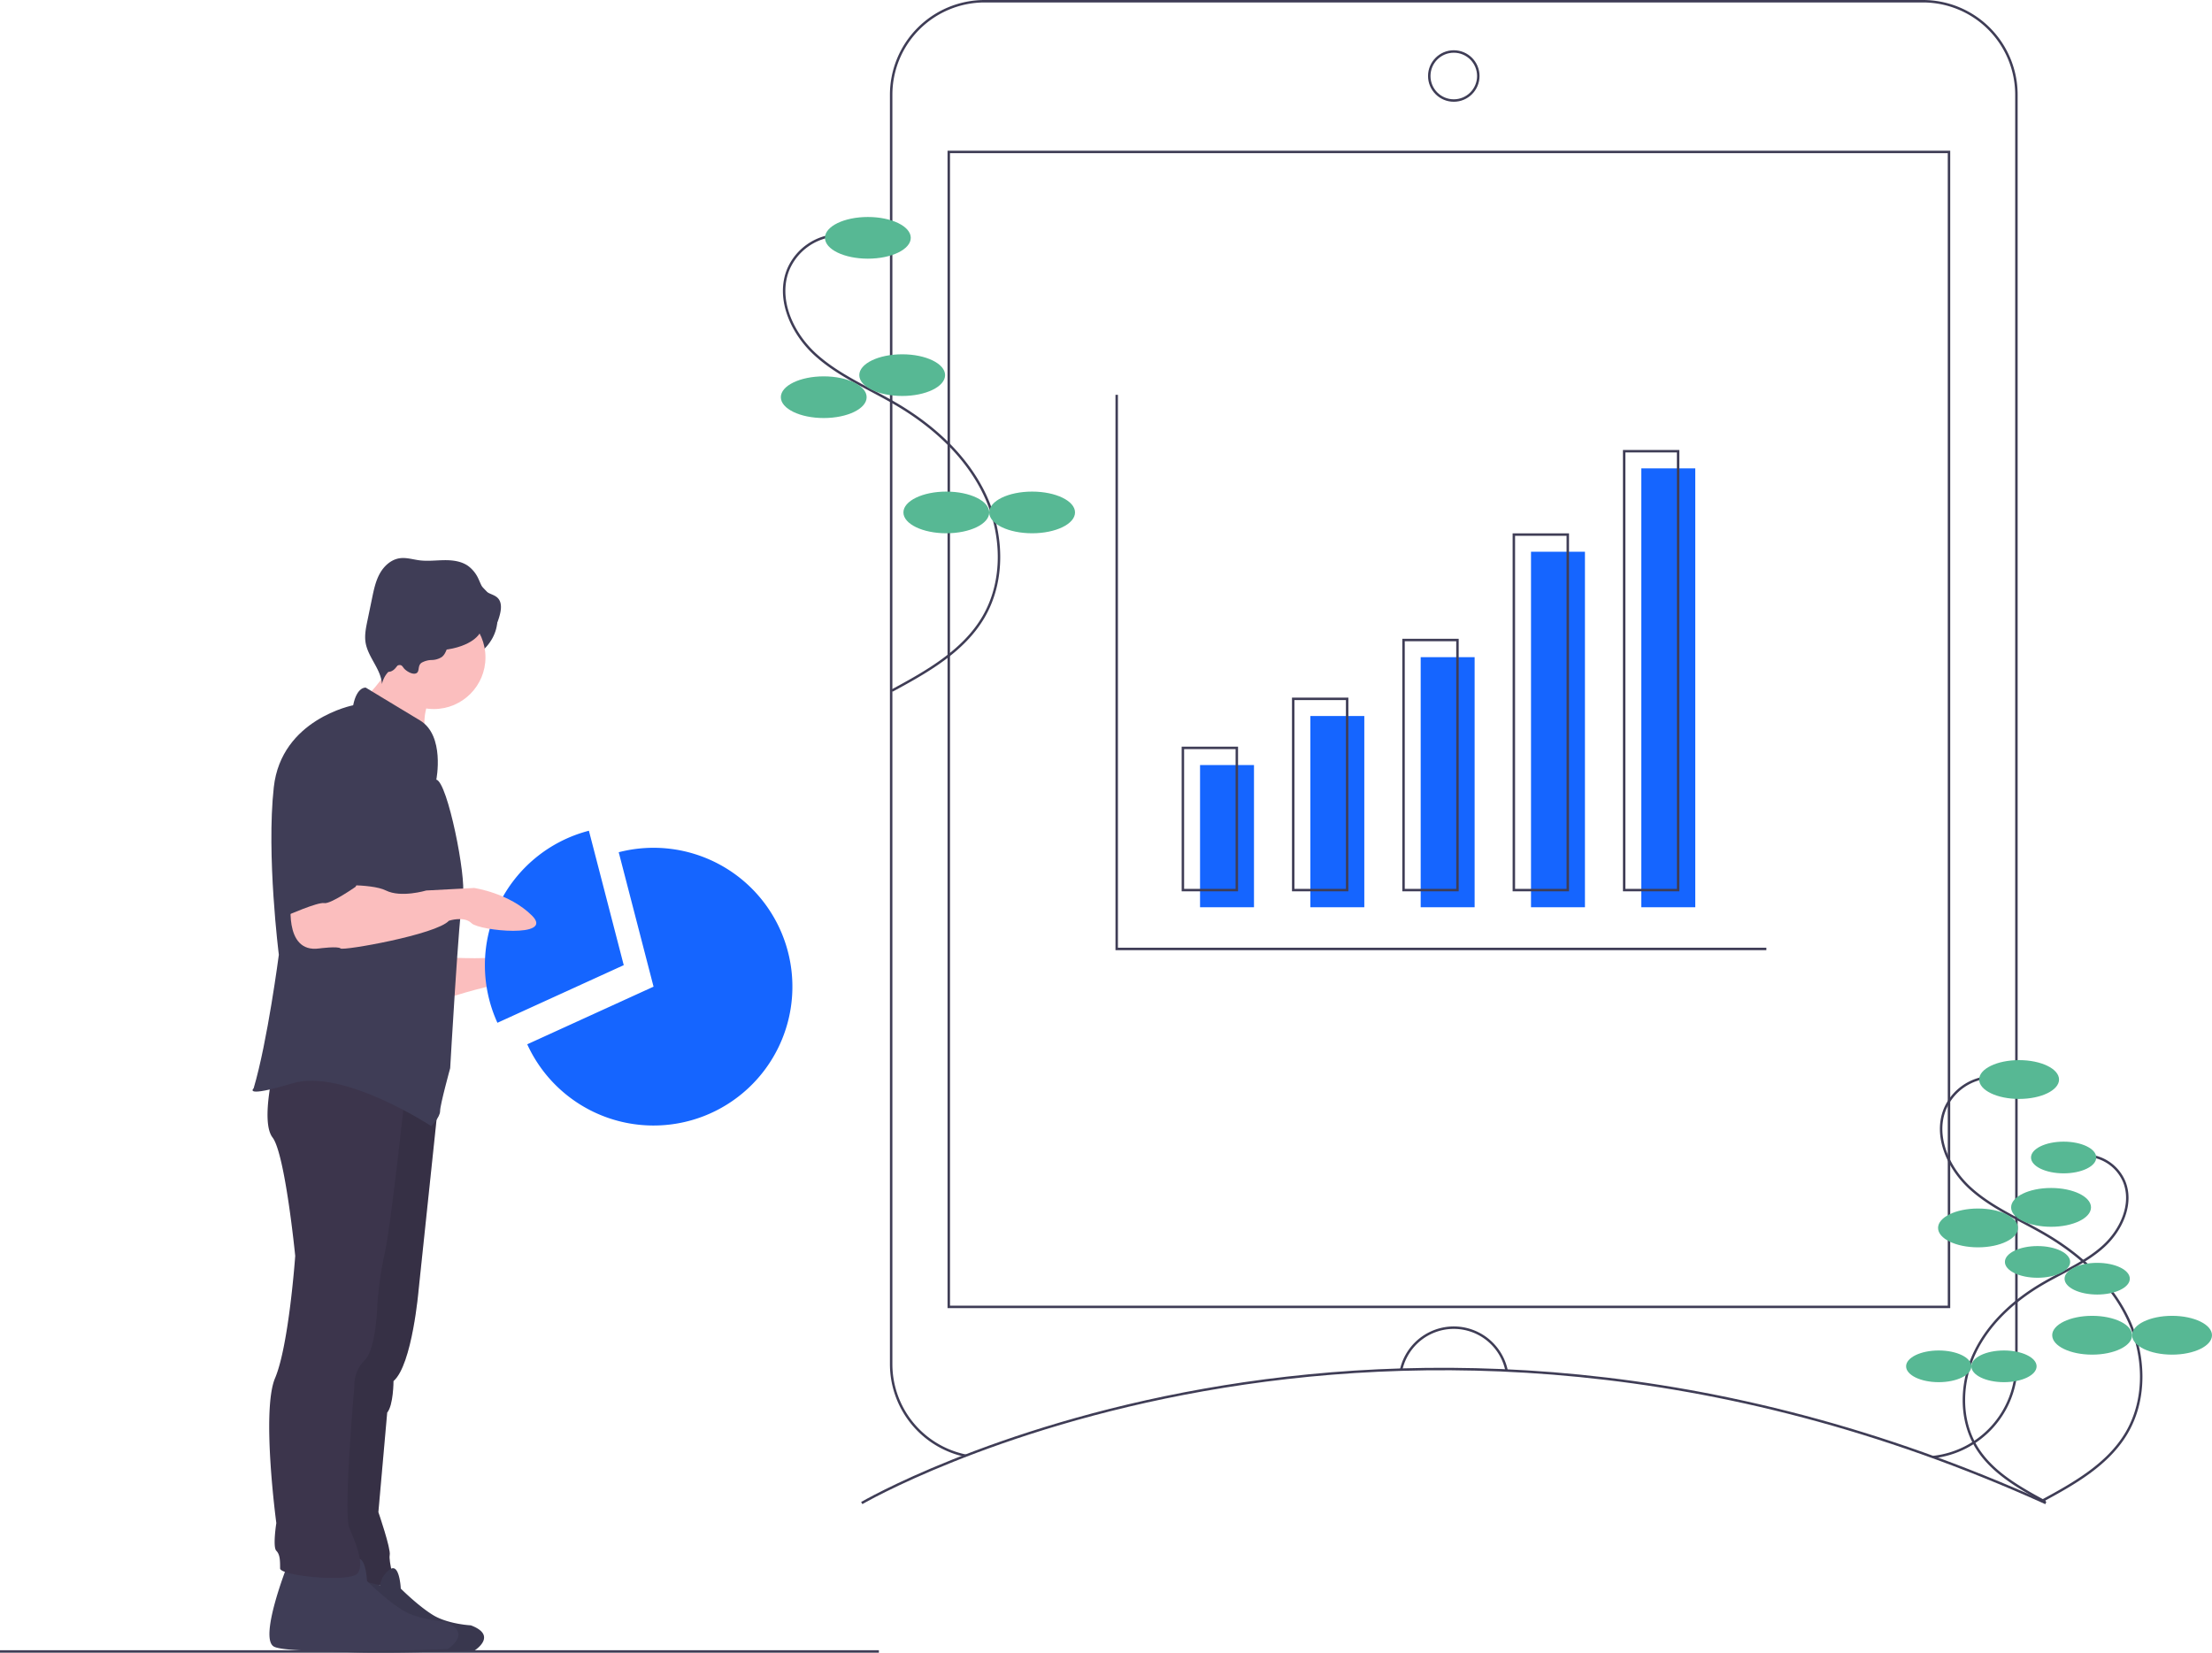 <svg id="ba354ced-3c01-45f5-bde9-1adf156d6856" data-name="Layer 1" xmlns="http://www.w3.org/2000/svg" width="902.289" height="674.064" viewBox="0 0 902.289 674.064"><title>metrics</title><path d="M330.435,503.164s23.127,1.542,27.238-1.542,21.585,4.111,23.127,8.223-24.668,4.625-28.78,4.625-23.641,6.167-23.641,6.167Z" transform="translate(-148.856 -112.731)" fill="#fbbebe"/><path d="M389.077,451.551a56.628,56.628,0,0,0-37.317,78.332l51.525-23.506Z" transform="translate(-148.856 -112.731)" fill="#1565ff"/><path d="M415.444,515.149l-51.525,23.506a56.636,56.636,0,1,0,37.317-78.332Z" transform="translate(-148.856 -112.731)" fill="#1565ff"/><path d="M327.837,560.752l-8.195,77.755s-2.57,30.836-10.279,37.517c0,0,0,9.765-2.57,12.848l-3.597,40.6s5.139,14.904,4.625,17.473,2.056,10.792,1.542,11.82-24.668,0-24.668,0l5.139-82.742,15.932-115.119Z" transform="translate(-148.856 -112.731)" fill="#3c354c"/><path d="M327.837,560.752l-8.195,77.755s-2.57,30.836-10.279,37.517c0,0,0,9.765-2.57,12.848l-3.597,40.6s5.139,14.904,4.625,17.473,2.056,10.792,1.542,11.82-24.668,0-24.668,0l5.139-82.742,15.932-115.119Z" transform="translate(-148.856 -112.731)" opacity="0.1"/><line y1="673.564" x2="358.509" y2="673.564" fill="none" stroke="#3f3d56" stroke-miterlimit="10"/><path d="M500.365,725.763s211-123,483,0" transform="translate(-148.856 -112.731)" fill="none" stroke="#3f3d56" stroke-miterlimit="10"/><path d="M542.82,706.456a38.155,38.155,0,0,1-30.455-37.367V151.373a38.142,38.142,0,0,1,38.142-38.142H933.223a38.142,38.142,0,0,1,38.142,38.142V669.089a38.147,38.147,0,0,1-34.033,37.923" transform="translate(-148.856 -112.731)" fill="none" stroke="#3f3d56" stroke-miterlimit="10"/><rect x="387.009" y="61.971" width="408" height="471.059" fill="none" stroke="#3f3d56" stroke-miterlimit="10"/><circle cx="593.009" cy="31" r="10" fill="none" stroke="#3f3d56" stroke-miterlimit="10"/><path d="M720.408,671.349a22.006,22.006,0,0,1,42.99.356" transform="translate(-148.856 -112.731)" fill="none" stroke="#3f3d56" stroke-miterlimit="10"/><path d="M490.245,208.688a22.982,22.982,0,0,0-19.81,13.851c-4.954,11.974,1.424,26.039,10.999,34.77s21.874,13.722,33.048,20.282c15.01,8.811,28.497,21.043,36.007,36.744s8.309,35.15-.519,50.15c-8.194,13.922-23.093,22.255-37.302,29.94" transform="translate(-148.856 -112.731)" fill="none" stroke="#3f3d56" stroke-miterlimit="10"/><ellipse cx="354.009" cy="97" rx="17.5" ry="8.5" fill="#57b894"/><ellipse cx="368.009" cy="153" rx="17.5" ry="8.5" fill="#57b894"/><ellipse cx="336.009" cy="162" rx="17.5" ry="8.5" fill="#57b894"/><ellipse cx="386.009" cy="209" rx="17.5" ry="8.5" fill="#57b894"/><ellipse cx="421.009" cy="209" rx="17.5" ry="8.5" fill="#57b894"/><path d="M960.708,552.054a21.401,21.401,0,0,0-18.447,12.898c-4.613,11.15,1.326,24.247,10.242,32.378s20.369,12.778,30.774,18.887c13.977,8.205,26.536,19.595,33.529,34.216s7.737,32.731-.483,46.699c-7.63,12.964-21.504,20.724-34.736,27.88" transform="translate(-148.856 -112.731)" fill="none" stroke="#3f3d56" stroke-miterlimit="10"/><ellipse cx="823.603" cy="440.294" rx="16.296" ry="7.915" fill="#57b894"/><ellipse cx="836.64" cy="492.44" rx="16.296" ry="7.915" fill="#57b894"/><ellipse cx="806.842" cy="500.821" rx="16.296" ry="7.915" fill="#57b894"/><ellipse cx="853.401" cy="544.587" rx="16.296" ry="7.915" fill="#57b894"/><ellipse cx="885.993" cy="544.587" rx="16.296" ry="7.915" fill="#57b894"/><path d="M1000.221,584.033a17.477,17.477,0,0,1,15.065,10.533c3.767,9.106-1.083,19.802-8.364,26.442s-16.634,10.435-25.132,15.424c-11.414,6.701-21.671,16.003-27.382,27.943s-6.319,26.731.395,38.138c6.231,10.588,17.561,16.924,28.367,22.768" transform="translate(-148.856 -112.731)" fill="none" stroke="#3f3d56" stroke-miterlimit="10"/><ellipse cx="841.769" cy="472.095" rx="13.308" ry="6.464" fill="#57b894"/><ellipse cx="831.123" cy="514.681" rx="13.308" ry="6.464" fill="#57b894"/><ellipse cx="855.458" cy="521.526" rx="13.308" ry="6.464" fill="#57b894"/><ellipse cx="817.434" cy="557.268" rx="13.308" ry="6.464" fill="#57b894"/><ellipse cx="790.817" cy="557.268" rx="13.308" ry="6.464" fill="#57b894"/><polyline points="455.509 161.032 455.509 387.032 720.509 387.032" fill="none" stroke="#3f3d56" stroke-miterlimit="10"/><rect x="489.509" y="312.032" width="22" height="58" fill="#1565ff"/><rect x="534.509" y="292.032" width="22" height="78" fill="#1565ff"/><rect x="579.509" y="268.032" width="22" height="102" fill="#1565ff"/><rect x="624.509" y="225.032" width="22" height="145" fill="#1565ff"/><rect x="669.509" y="191.032" width="22" height="179" fill="#1565ff"/><rect x="482.509" y="305.032" width="22" height="58" fill="none" stroke="#3f3d56" stroke-miterlimit="10"/><rect x="527.509" y="285.032" width="22" height="78" fill="none" stroke="#3f3d56" stroke-miterlimit="10"/><rect x="572.509" y="261.032" width="22" height="102" fill="none" stroke="#3f3d56" stroke-miterlimit="10"/><rect x="617.509" y="218.032" width="22" height="145" fill="none" stroke="#3f3d56" stroke-miterlimit="10"/><rect x="662.509" y="184.032" width="22" height="179" fill="none" stroke="#3f3d56" stroke-miterlimit="10"/><ellipse cx="177.211" cy="252.444" rx="25.696" ry="20.043" fill="#3f3d56"/><path d="M282.812,754.562s-10.778,27.179-5.155,30.459,64.668.937,64.668.937,9.841-6.092-1.406-10.309c0,0-9.372-.469-15.464-4.217s-13.121-10.778-13.121-10.778-.469-10.309-4.217-7.966a9.63,9.63,0,0,0-4.217,6.561Z" transform="translate(-148.856 -112.731)" fill="#3f3d56"/><path d="M282.812,754.562s-10.778,27.179-5.155,30.459,64.668.937,64.668.937,9.841-6.092-1.406-10.309c0,0-9.372-.469-15.464-4.217s-13.121-10.778-13.121-10.778-.469-10.309-4.217-7.966a9.63,9.63,0,0,0-4.217,6.561Z" transform="translate(-148.856 -112.731)" opacity="0.1"/><path d="M266.194,750.876s-11.82,29.808-5.653,33.405,70.922,1.028,70.922,1.028,10.792-6.681-1.542-11.306c0,0-10.279-.514-16.96-4.625s-14.39-11.82-14.39-11.82-.514-11.306-4.625-8.737a10.562,10.562,0,0,0-4.625,7.195Z" transform="translate(-148.856 -112.731)" fill="#3f3d56"/><path d="M313.989,559.696s-5.653,52.934-8.223,64.241a146.169,146.169,0,0,0-3.084,22.613s-.514,16.446-5.139,21.071a13.891,13.891,0,0,0-4.111,10.279s-4.625,51.906-2.056,58.074,6.058,14.179,3.488,18.291-31.754,1.239-31.754-1.845,0-5.653-1.542-7.195,0-11.306,0-11.306-6.167-45.739-.514-59.101,8.223-49.851,8.223-49.851-4.111-41.628-9.251-48.309,1.028-30.322,1.028-30.322Z" transform="translate(-148.856 -112.731)" fill="#3c354c"/><path d="M299.52,395.312c.597,1.361,2.028,2.119,3.329,2.836,7.545,4.157,13.861,10.184,20.084,16.141a23.578,23.578,0,0,1,.936-15.945c.743-1.72,1.717-3.57,1.186-5.367a6.682,6.682,0,0,0-2.606-3.118,80.803,80.803,0,0,0-7.948-5.422c-1.924-1.151-5.881-4.216-8.089-3.883-.116,2.984-.176,5.651-1.483,8.44C304.619,389.656,299.748,395.832,299.52,395.312Z" transform="translate(-148.856 -112.731)" fill="#fbbebe"/><circle cx="176.954" cy="268.119" r="21.071" fill="#fbbebe"/><path d="M326.837,430.701s3.597-17.987-6.681-24.155S298.057,393.184,298.057,393.184s-3.597-.514-5.139,7.195c0,0-29.294,5.653-32.377,33.405s2.056,68.352,2.056,68.352-4.625,35.461-10.279,54.476c0,0-4.625,4.111,15.932-2.056s56.532,17.473,56.532,17.473,3.597-3.597,3.597-6.167,4.111-17.473,4.111-17.473,3.597-63.213,5.139-70.408S331.462,431.728,326.837,430.701Z" transform="translate(-148.856 -112.731)" fill="#3f3d56"/><path d="M320.843,383.02a8.787,8.787,0,0,1,4.133-1.101,7.864,7.864,0,0,0,4.088-1.218c1.99-1.528,2.136-4.481,3.592-6.525,2.108-2.959,6.314-3.315,9.943-3.167,2.22.091,4.611.223,6.481-.978,1.919-1.233,2.789-3.555,3.436-5.743.765-2.587,1.26-5.75-.636-7.668-1.317-1.332-3.396-1.596-4.859-2.766-1.517-1.213-2.141-3.187-2.966-4.946a13.366,13.366,0,0,0-4.304-5.391c-2.76-1.917-6.285-2.347-9.645-2.312s-6.735.478-10.07.065c-2.732-.338-5.457-1.247-8.181-.844-3.471.513-6.342,3.132-8.052,6.195s-2.444,6.56-3.155,9.995l-1.935,9.344c-.6,2.898-1.203,5.873-.74,8.796.96,6.059,6.319,10.876,6.688,17a10.436,10.436,0,0,1,6.37-7.574,1.993,1.993,0,0,1,1.298-.157c.532.17.844.702,1.18,1.149.88,1.17,3.646,2.946,5.213,2.116C320.127,386.548,319.08,384.216,320.843,383.02Z" transform="translate(-148.856 -112.731)" fill="#3f3d56"/><path d="M267.736,479.01s-3.597,22.613,11.306,20.557c0,0,7.709-1.028,8.737,0s39.058-5.653,44.198-11.306c0,0,6.167-2.056,9.251,1.028s33.919,6.167,24.668-3.084-23.641-11.306-23.641-11.306L322.726,475.926s-10.279,3.084-16.446,0-23.641-2.056-23.641-2.056Z" transform="translate(-148.856 -112.731)" fill="#fbbebe"/><path d="M288.807,407.574S265.68,410.144,265.68,443.549v42.656s12.848-5.653,15.418-5.139,12.848-6.681,12.848-6.681,11.82-27.752,10.792-35.461S304.224,408.602,288.807,407.574Z" transform="translate(-148.856 -112.731)" fill="#3f3d56"/><ellipse cx="176.954" cy="255.014" rx="19.786" ry="10.279" fill="#3f3d56"/><ellipse cx="158.452" cy="256.813" rx="6.938" ry="17.217" fill="#3f3d56"/></svg>